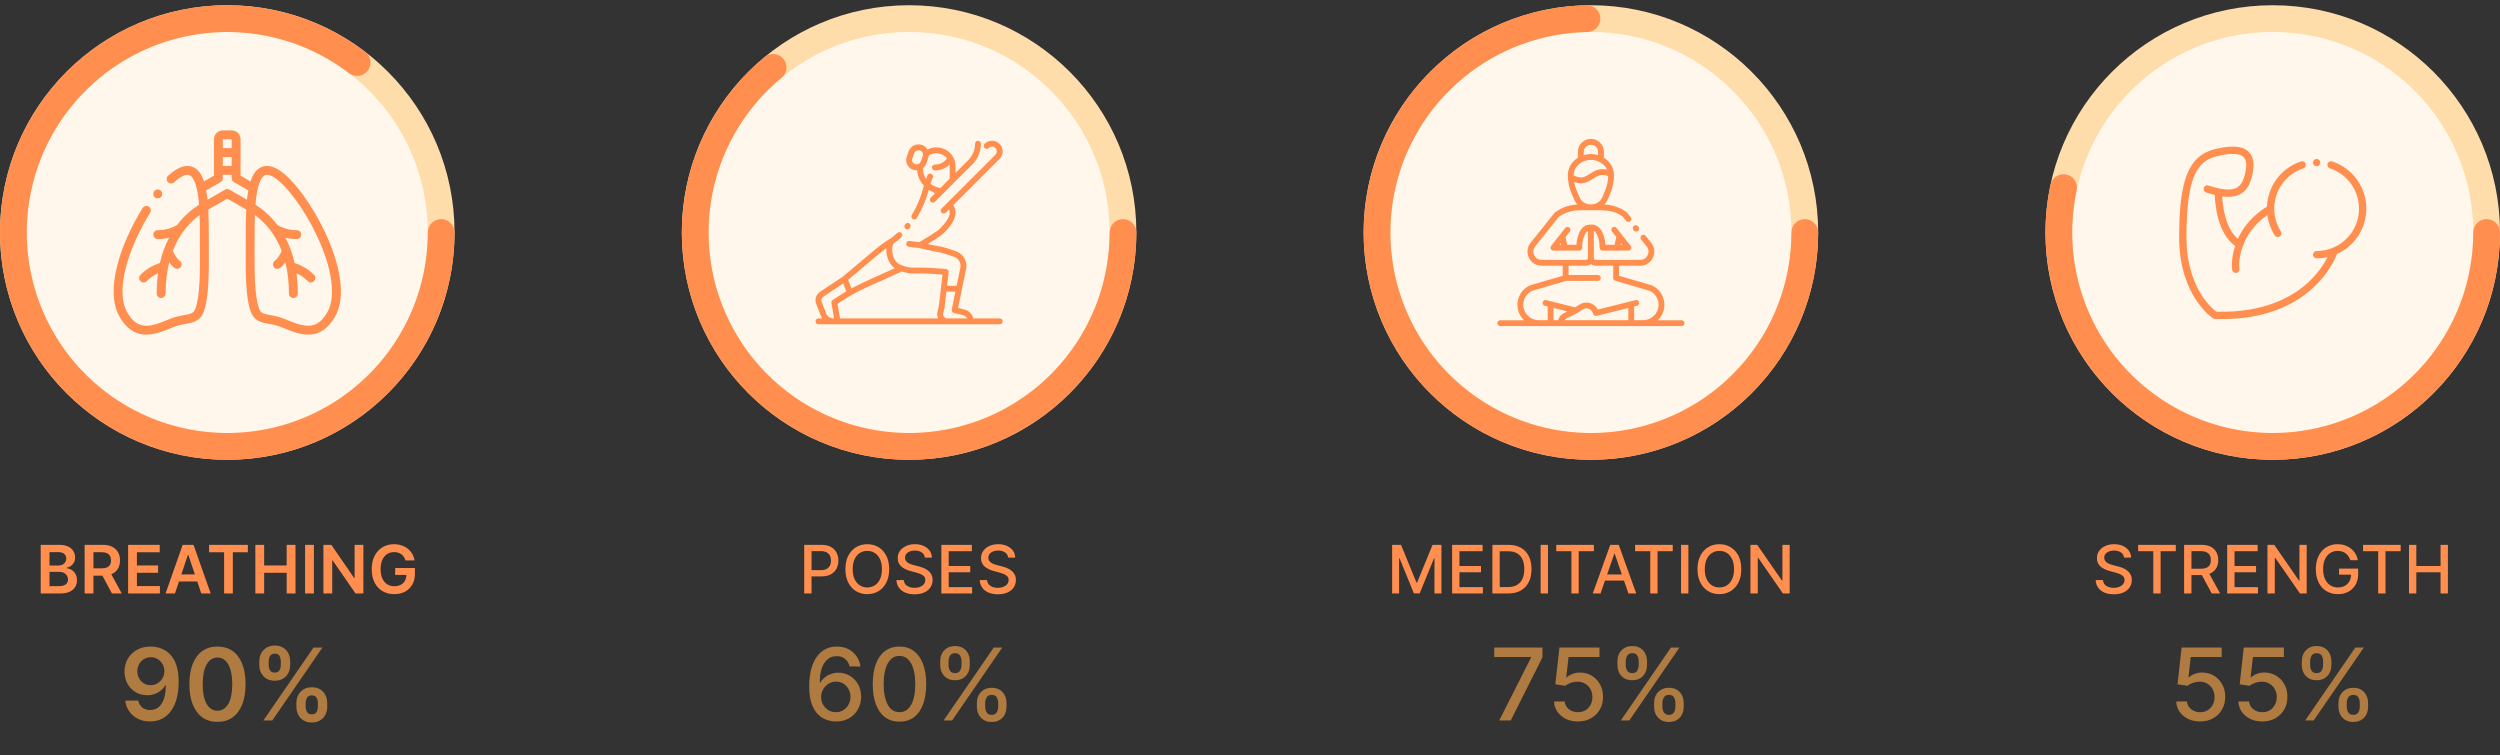 <svg width="374" height="113" viewBox="0 0 374 113" fill="none" xmlns="http://www.w3.org/2000/svg">
<rect x="0" y="0" width="374" height="113" fill="#333333" stroke="none"/>
<circle cx="34" cy="34.783" r="32" fill="#FFF7EC" stroke="#FFDDAB" stroke-width="4"/>
<path d="M66 34.783C66 42.004 63.558 49.012 59.071 54.669C54.584 60.326 48.315 64.299 41.284 65.943C34.254 67.587 26.873 66.804 20.343 63.723C13.813 60.641 8.517 55.442 5.316 48.969C2.115 42.497 1.197 35.133 2.712 28.073C4.226 21.013 8.083 14.672 13.657 10.082C19.23 5.492 26.192 2.921 33.412 2.789C40.631 2.656 47.683 4.969 53.422 9.351" stroke="#FF8E4F" stroke-width="4" stroke-linecap="round"/>
<g clip-path="url(#clip0_1302_2954)">
<path d="M49.218 36.063C47.564 32.104 44.911 28.092 42.615 26.081C42.612 26.078 42.609 26.075 42.606 26.073C41.236 24.915 40.044 24.558 39.064 25.013C38.365 25.337 37.846 26.028 37.48 27.138L35.991 26.278V20.836C35.991 20.104 35.395 19.508 34.663 19.508H33.334C32.602 19.508 32.006 20.104 32.006 20.836V26.278L30.517 27.138C30.15 26.028 29.631 25.337 28.933 25.013C27.953 24.558 26.761 24.915 25.39 26.073C25.387 26.075 25.384 26.078 25.381 26.081C25.302 26.15 25.222 26.222 25.142 26.297C24.872 26.546 24.856 26.966 25.105 27.235C25.355 27.505 25.775 27.52 26.044 27.271C26.114 27.207 26.183 27.144 26.252 27.084C26.899 26.538 27.79 25.947 28.373 26.218C28.718 26.378 29.345 27.022 29.669 29.536C29.715 29.889 29.751 30.254 29.781 30.626C28.804 31.24 27.58 32.213 26.468 33.692C25.488 34.208 24.552 34.451 23.612 34.431C23.246 34.425 22.942 34.715 22.934 35.081C22.927 35.448 23.218 35.752 23.585 35.759C23.628 35.76 23.67 35.761 23.713 35.761C24.235 35.761 24.762 35.694 25.291 35.563C24.689 36.716 24.233 37.98 23.924 39.346C22.746 39.74 21.765 40.34 21.005 41.132C20.751 41.396 20.759 41.817 21.024 42.071C21.153 42.194 21.319 42.256 21.484 42.256C21.658 42.256 21.833 42.187 21.963 42.051C22.427 41.568 22.983 41.18 23.646 40.879C23.512 41.847 23.443 42.86 23.443 43.916C23.443 44.283 23.741 44.58 24.107 44.58C24.474 44.58 24.772 44.283 24.772 43.916C24.772 42.138 24.973 40.593 25.309 39.252C25.554 39.588 25.832 39.891 26.108 40.092C26.226 40.177 26.363 40.218 26.498 40.218C26.703 40.218 26.906 40.123 27.036 39.944C27.251 39.648 27.186 39.232 26.889 39.017C26.476 38.717 25.995 37.931 25.857 37.516C26.895 34.83 28.5 33.168 29.866 32.172C29.903 33.233 29.903 34.289 29.903 35.223C29.903 35.801 29.906 36.383 29.909 36.961C29.926 40.539 29.943 44.239 29.237 46.155C28.98 46.852 28.63 46.946 27.559 47.138C26.93 47.251 26.147 47.391 25.255 47.776C23.883 48.368 22.8 48.731 21.889 48.731C20.747 48.731 19.877 48.16 19.052 46.757C18.157 45.235 18.086 42.886 18.846 39.965C19.517 37.384 20.802 34.492 22.464 31.821C22.658 31.509 22.563 31.1 22.251 30.906C21.94 30.712 21.53 30.808 21.337 31.119C19.605 33.9 18.264 36.923 17.56 39.63C16.709 42.9 16.829 45.598 17.907 47.43C18.856 49.045 20.008 49.898 21.43 50.038C21.573 50.053 21.718 50.059 21.864 50.059C23.128 50.059 24.488 49.554 25.781 48.996C26.532 48.672 27.202 48.551 27.793 48.445C28.854 48.255 29.951 48.059 30.483 46.614C31.273 44.472 31.255 40.821 31.237 36.955C31.234 36.378 31.232 35.799 31.232 35.223C31.232 34.053 31.231 32.693 31.16 31.355L33.998 29.716L36.837 31.355C36.765 32.693 36.765 34.053 36.765 35.223C36.765 35.799 36.762 36.378 36.759 36.955C36.741 40.821 36.724 44.473 37.513 46.614C38.045 48.059 39.142 48.255 40.203 48.445C40.794 48.551 41.464 48.671 42.215 48.996C43.508 49.554 44.868 50.059 46.132 50.059C46.278 50.059 46.423 50.053 46.566 50.038C47.988 49.898 49.14 49.045 50.089 47.43C52.061 44.077 50.389 38.869 49.218 36.063ZM33.334 23.493H34.663V24.821H33.334V23.493ZM34.663 20.836V22.165H33.334V20.836H34.663ZM34.33 28.374C34.125 28.256 33.872 28.256 33.666 28.374L31.047 29.887C31.028 29.711 31.009 29.537 30.987 29.366C30.947 29.054 30.901 28.758 30.85 28.48L33.002 27.237C33.208 27.118 33.334 26.899 33.334 26.662V26.15H34.663V26.662C34.663 26.899 34.789 27.118 34.995 27.237L37.147 28.48C37.096 28.758 37.05 29.054 37.01 29.366C36.987 29.537 36.968 29.711 36.95 29.887L34.33 28.374ZM48.944 46.757C47.461 49.28 45.832 49.11 42.742 47.776C41.85 47.391 41.066 47.251 40.437 47.138C39.367 46.946 39.016 46.852 38.759 46.155C38.053 44.239 38.071 40.539 38.088 36.961C38.09 36.383 38.093 35.801 38.093 35.223C38.093 34.289 38.093 33.233 38.13 32.172C39.496 33.168 41.102 34.83 42.14 37.516C42.001 37.931 41.52 38.717 41.108 39.017C40.811 39.232 40.745 39.648 40.96 39.944C41.09 40.123 41.293 40.218 41.498 40.218C41.634 40.218 41.77 40.177 41.888 40.092C42.164 39.891 42.442 39.588 42.688 39.252C43.024 40.593 43.225 42.138 43.225 43.916C43.225 44.283 43.522 44.58 43.889 44.58C44.256 44.58 44.553 44.283 44.553 43.916C44.553 42.86 44.485 41.847 44.35 40.878C45.013 41.18 45.569 41.568 46.033 42.051C46.163 42.187 46.338 42.256 46.512 42.256C46.678 42.256 46.843 42.194 46.972 42.071C47.237 41.817 47.245 41.396 46.992 41.132C46.232 40.34 45.25 39.74 44.072 39.346C43.764 37.98 43.307 36.716 42.705 35.562C43.234 35.694 43.761 35.761 44.284 35.761C44.326 35.761 44.369 35.76 44.411 35.759C44.778 35.752 45.069 35.448 45.062 35.081C45.054 34.719 44.759 34.431 44.398 34.431C44.394 34.431 44.389 34.431 44.384 34.431C43.444 34.451 42.508 34.208 41.528 33.692C40.416 32.213 39.192 31.24 38.216 30.626C38.245 30.254 38.282 29.889 38.327 29.536C38.651 27.022 39.278 26.378 39.623 26.218C39.724 26.171 39.834 26.15 39.95 26.15C40.508 26.15 41.21 26.632 41.745 27.084C43.901 28.975 46.411 32.788 47.992 36.575C49.823 40.961 50.17 44.672 48.944 46.757Z" fill="#FF8E4F"/>
<path d="M23.6 29.675C23.966 29.675 24.264 29.378 24.264 29.011C24.264 28.644 23.966 28.347 23.6 28.347H23.599C23.232 28.347 22.935 28.644 22.935 29.011C22.935 29.378 23.233 29.675 23.6 29.675Z" fill="#FF8E4F"/>
</g>
<path d="M6.089 88.783V81.51H8.874C9.399 81.51 9.836 81.593 10.184 81.759C10.534 81.922 10.796 82.146 10.969 82.43C11.144 82.714 11.232 83.036 11.232 83.396C11.232 83.692 11.175 83.945 11.061 84.156C10.947 84.364 10.795 84.534 10.603 84.664C10.411 84.794 10.197 84.888 9.96 84.944V85.015C10.218 85.03 10.466 85.109 10.702 85.253C10.941 85.395 11.137 85.597 11.288 85.857C11.44 86.118 11.516 86.432 11.516 86.802C11.516 87.178 11.424 87.517 11.242 87.817C11.06 88.116 10.785 88.351 10.418 88.524C10.051 88.697 9.59 88.783 9.033 88.783H6.089ZM7.407 87.682H8.824C9.302 87.682 9.646 87.591 9.857 87.409C10.07 87.224 10.177 86.987 10.177 86.699C10.177 86.483 10.123 86.289 10.017 86.116C9.91 85.941 9.759 85.804 9.562 85.704C9.366 85.603 9.132 85.552 8.859 85.552H7.407V87.682ZM7.407 84.603H8.71C8.937 84.603 9.142 84.562 9.325 84.479C9.507 84.394 9.65 84.274 9.754 84.121C9.861 83.964 9.914 83.78 9.914 83.567C9.914 83.285 9.815 83.053 9.616 82.871C9.419 82.688 9.127 82.597 8.739 82.597H7.407V84.603ZM12.662 88.783V81.51H15.389C15.948 81.51 16.416 81.608 16.795 81.802C17.176 81.996 17.464 82.268 17.658 82.618C17.855 82.966 17.953 83.373 17.953 83.837C17.953 84.303 17.854 84.708 17.655 85.051C17.458 85.392 17.168 85.656 16.785 85.843C16.401 86.028 15.93 86.12 15.371 86.12H13.429V85.026H15.194C15.52 85.026 15.788 84.981 15.996 84.891C16.204 84.799 16.358 84.665 16.458 84.49C16.56 84.312 16.611 84.094 16.611 83.837C16.611 83.578 16.56 83.358 16.458 83.176C16.356 82.991 16.201 82.852 15.993 82.757C15.784 82.66 15.516 82.611 15.187 82.611H13.979V88.783H12.662ZM16.419 85.488L18.219 88.783H16.749L14.981 85.488H16.419ZM19.166 88.783V81.51H23.896V82.615H20.483V84.589H23.651V85.694H20.483V87.679H23.924V88.783H19.166ZM26.174 88.783H24.767L27.328 81.51H28.954L31.518 88.783H30.112L28.169 83.002H28.113L26.174 88.783ZM26.22 85.932H30.055V86.99H26.22V85.932ZM31.278 82.615V81.51H37.08V82.615H34.832V88.783H33.526V82.615H31.278ZM38.199 88.783V81.51H39.516V84.589H42.886V81.51H44.207V88.783H42.886V85.694H39.516V88.783H38.199ZM46.958 81.51V88.783H45.64V81.51H46.958ZM54.361 81.51V88.783H53.189L49.762 83.829H49.702V88.783H48.384V81.51H49.563L52.987 86.468H53.05V81.51H54.361ZM60.669 83.833C60.609 83.641 60.528 83.469 60.424 83.318C60.322 83.164 60.199 83.033 60.054 82.924C59.912 82.815 59.749 82.733 59.564 82.679C59.38 82.622 59.178 82.594 58.961 82.594C58.57 82.594 58.222 82.692 57.916 82.888C57.611 83.085 57.371 83.374 57.196 83.755C57.023 84.134 56.936 84.595 56.936 85.14C56.936 85.689 57.023 86.154 57.196 86.535C57.368 86.916 57.609 87.207 57.916 87.405C58.224 87.602 58.582 87.7 58.989 87.7C59.358 87.7 59.678 87.629 59.948 87.487C60.22 87.345 60.429 87.144 60.576 86.883C60.723 86.621 60.797 86.313 60.797 85.96L61.095 86.006H59.12V84.976H62.071V85.85C62.071 86.473 61.939 87.011 61.674 87.466C61.408 87.92 61.044 88.271 60.58 88.517C60.116 88.761 59.583 88.883 58.982 88.883C58.312 88.883 57.724 88.732 57.217 88.432C56.713 88.129 56.319 87.699 56.034 87.143C55.753 86.584 55.612 85.921 55.612 85.154C55.612 84.567 55.695 84.042 55.86 83.581C56.029 83.119 56.263 82.727 56.563 82.405C56.864 82.081 57.217 81.835 57.622 81.667C58.027 81.496 58.467 81.411 58.943 81.411C59.345 81.411 59.721 81.47 60.069 81.589C60.416 81.705 60.725 81.87 60.995 82.086C61.268 82.301 61.491 82.557 61.666 82.853C61.842 83.149 61.956 83.475 62.011 83.833H60.669Z" fill="#FF8E4F"/>
<path d="M22.563 96.725C23.085 96.728 23.593 96.821 24.086 97.002C24.584 97.18 25.031 97.471 25.429 97.876C25.826 98.277 26.142 98.815 26.377 99.49C26.611 100.164 26.728 100.999 26.728 101.993C26.732 102.931 26.633 103.769 26.43 104.507C26.231 105.242 25.945 105.864 25.573 106.372C25.2 106.879 24.75 107.267 24.225 107.533C23.699 107.799 23.108 107.932 22.451 107.932C21.762 107.932 21.151 107.797 20.619 107.528C20.09 107.258 19.662 106.888 19.335 106.42C19.008 105.951 18.808 105.415 18.733 104.811H20.677C20.777 105.244 20.979 105.589 21.285 105.844C21.593 106.096 21.982 106.222 22.451 106.222C23.207 106.222 23.79 105.894 24.198 105.237C24.607 104.58 24.811 103.667 24.811 102.499H24.736C24.562 102.812 24.337 103.081 24.06 103.309C23.783 103.532 23.468 103.705 23.117 103.825C22.769 103.946 22.4 104.007 22.009 104.007C21.37 104.007 20.794 103.854 20.283 103.548C19.775 103.243 19.372 102.824 19.074 102.291C18.779 101.759 18.63 101.15 18.627 100.464C18.627 99.754 18.79 99.117 19.117 98.552C19.447 97.984 19.907 97.536 20.496 97.21C21.086 96.879 21.775 96.718 22.563 96.725ZM22.568 98.323C22.185 98.323 21.838 98.417 21.529 98.605C21.224 98.79 20.983 99.042 20.805 99.362C20.631 99.678 20.544 100.031 20.544 100.422C20.548 100.809 20.635 101.16 20.805 101.476C20.979 101.792 21.215 102.043 21.514 102.227C21.815 102.412 22.16 102.504 22.547 102.504C22.835 102.504 23.103 102.449 23.351 102.339C23.6 102.229 23.817 102.077 24.001 101.881C24.189 101.682 24.335 101.457 24.438 101.205C24.544 100.953 24.596 100.686 24.592 100.406C24.592 100.033 24.504 99.688 24.326 99.372C24.152 99.056 23.912 98.802 23.607 98.611C23.305 98.419 22.959 98.323 22.568 98.323ZM32.535 107.991C31.657 107.991 30.904 107.769 30.276 107.325C29.651 106.878 29.17 106.233 28.832 105.392C28.499 104.546 28.332 103.529 28.332 102.339C28.335 101.15 28.504 100.138 28.838 99.303C29.175 98.465 29.656 97.826 30.281 97.385C30.91 96.945 31.661 96.725 32.535 96.725C33.408 96.725 34.159 96.945 34.788 97.385C35.416 97.826 35.897 98.465 36.231 99.303C36.569 100.141 36.737 101.153 36.737 102.339C36.737 103.532 36.569 104.552 36.231 105.397C35.897 106.238 35.416 106.881 34.788 107.325C34.163 107.769 33.412 107.991 32.535 107.991ZM32.535 106.324C33.216 106.324 33.754 105.988 34.148 105.317C34.546 104.642 34.745 103.65 34.745 102.339C34.745 101.473 34.654 100.745 34.473 100.155C34.292 99.566 34.037 99.122 33.706 98.824C33.376 98.522 32.986 98.371 32.535 98.371C31.856 98.371 31.32 98.708 30.926 99.383C30.532 100.054 30.333 101.04 30.329 102.339C30.326 103.209 30.413 103.941 30.59 104.534C30.771 105.127 31.027 105.574 31.357 105.876C31.688 106.175 32.08 106.324 32.535 106.324ZM44.34 105.738V105.162C44.34 104.74 44.429 104.351 44.606 103.996C44.787 103.641 45.05 103.355 45.395 103.138C45.739 102.922 46.156 102.813 46.646 102.813C47.151 102.813 47.573 102.922 47.914 103.138C48.255 103.351 48.512 103.635 48.686 103.991C48.864 104.346 48.953 104.736 48.953 105.162V105.738C48.953 106.16 48.864 106.549 48.686 106.904C48.509 107.259 48.248 107.545 47.903 107.762C47.562 107.979 47.144 108.087 46.646 108.087C46.149 108.087 45.728 107.979 45.384 107.762C45.039 107.545 44.778 107.259 44.601 106.904C44.427 106.549 44.34 106.16 44.34 105.738ZM45.73 105.162V105.738C45.73 106.018 45.798 106.276 45.932 106.51C46.068 106.744 46.305 106.862 46.646 106.862C46.991 106.862 47.227 106.746 47.355 106.515C47.486 106.281 47.552 106.022 47.552 105.738V105.162C47.552 104.878 47.49 104.619 47.365 104.385C47.241 104.147 47.001 104.028 46.646 104.028C46.312 104.028 46.076 104.147 45.938 104.385C45.799 104.619 45.73 104.878 45.73 105.162ZM38.795 99.495V98.92C38.795 98.493 38.885 98.103 39.066 97.748C39.248 97.393 39.51 97.109 39.855 96.895C40.199 96.679 40.617 96.57 41.106 96.57C41.607 96.57 42.028 96.679 42.369 96.895C42.713 97.109 42.973 97.393 43.147 97.748C43.321 98.103 43.408 98.493 43.408 98.92V99.495C43.408 99.921 43.319 100.312 43.141 100.667C42.967 101.018 42.708 101.301 42.364 101.514C42.019 101.727 41.6 101.833 41.106 101.833C40.606 101.833 40.183 101.727 39.839 101.514C39.498 101.301 39.239 101.017 39.061 100.661C38.883 100.306 38.795 99.917 38.795 99.495ZM40.196 98.92V99.495C40.196 99.779 40.261 100.038 40.393 100.273C40.528 100.503 40.766 100.619 41.106 100.619C41.447 100.619 41.682 100.503 41.81 100.273C41.941 100.038 42.007 99.779 42.007 99.495V98.92C42.007 98.635 41.945 98.376 41.82 98.142C41.696 97.904 41.458 97.785 41.106 97.785C40.769 97.785 40.533 97.904 40.398 98.142C40.263 98.38 40.196 98.639 40.196 98.92ZM39.402 107.783L46.902 96.874H48.234L40.734 107.783H39.402Z" fill="#AF7B40"/>
<circle cx="136" cy="34.783" r="32" fill="#FFF7EC" stroke="#FFDDAB" stroke-width="4"/>
<g clip-path="url(#clip1_1302_2954)">
<path d="M149.563 47.637H145.607C145.449 46.99 144.946 46.469 144.277 46.302L143.325 46.064L144.528 40.233C144.758 39.112 144.123 37.972 143.022 37.591C140.332 36.658 141.252 37.071 138.778 36.506C139.639 35.983 140.825 35.234 141.195 34.864C141.628 34.429 142.948 33.108 142.948 31.844C142.948 31.488 142.84 31.096 142.628 30.674L149.535 23.767C149.835 23.467 150 23.068 150 22.644C150 21.238 148.286 20.523 147.289 21.521C147.118 21.692 147.118 21.969 147.289 22.14C147.46 22.31 147.737 22.31 147.907 22.14C148.356 21.691 149.125 22.013 149.125 22.644C149.125 22.834 149.051 23.014 148.916 23.148L140.867 31.198C140.59 31.474 140.79 31.945 141.176 31.945C141.413 31.945 141.482 31.82 141.965 31.337C142.035 31.525 142.073 31.696 142.073 31.844C142.073 32.443 141.569 33.251 140.574 34.247C140.219 34.602 138.61 35.598 137.535 36.23L136.055 36.045C135.815 36.015 135.597 36.185 135.567 36.425C135.537 36.664 135.707 36.883 135.947 36.913L137.549 37.113C141.269 38.026 139.805 37.411 142.742 38.42C143.416 38.655 143.815 39.358 143.671 40.056L143.115 42.755H141.683L141.914 40.73C141.942 40.486 141.763 40.267 141.519 40.245C136.297 39.771 136.787 40.346 134.995 39.722C134.878 39.683 134.7 39.613 134.575 39.549C133.505 38.995 133.275 37.392 133.613 36.49C134.027 36.197 134.44 35.858 134.84 35.481C135.016 35.316 135.024 35.039 134.859 34.863C134.693 34.687 134.416 34.679 134.24 34.844C133.789 35.269 133.225 35.706 133.19 35.714C133.079 35.739 133.049 35.776 132.613 36.062C131.526 36.776 131.737 36.637 126.096 41.379L122.679 43.658C122.081 44.057 121.845 44.804 122.105 45.475C122.813 47.302 122.812 47.357 123.009 47.637H122.439C122.198 47.637 122.002 47.833 122.002 48.074C122.002 48.316 122.198 48.512 122.439 48.512H149.563C149.804 48.512 150 48.316 150 48.074C150 47.833 149.804 47.637 149.563 47.637ZM132.597 37.126C132.527 38.232 132.947 39.472 133.861 40.133C132.234 40.89 130.051 41.758 127.374 43.139L126.879 41.863C131.214 38.219 131.938 37.588 132.597 37.126ZM123.165 44.386L126.147 42.396L126.605 43.577L124.574 44.87C124.425 44.965 124.348 45.14 124.378 45.314L124.782 47.633C124.274 47.67 123.779 47.375 123.586 46.876L122.92 45.159C122.81 44.873 122.91 44.556 123.165 44.386ZM125.29 45.451C127.28 44.184 127.577 43.865 132.537 41.684C133.432 41.29 134.212 40.947 134.89 40.609C136.686 41.179 136.558 40.698 140.994 41.077C140.357 46.657 140.515 45.571 140.253 46.62C140.167 46.966 140.203 47.322 140.352 47.637H125.671L125.29 45.451ZM141.73 47.637C141.309 47.637 141 47.241 141.102 46.832C141.382 45.711 141.26 46.455 141.583 43.63H142.934L142.384 46.298C142.336 46.528 142.478 46.754 142.706 46.811L144.064 47.151C144.337 47.219 144.557 47.4 144.679 47.637H141.73Z" fill="#FF8E4F"/>
<path d="M137.202 25.474C137.264 26.334 137.616 27.13 138.203 27.762C137.811 29.369 137.205 30.849 136.401 32.163C136.275 32.369 136.34 32.639 136.546 32.765C136.753 32.892 137.022 32.825 137.147 32.62C137.929 31.343 138.532 29.923 138.946 28.389C139.165 28.531 139.397 28.65 139.638 28.745L139.882 28.928L139.239 29.57C138.963 29.847 139.162 30.317 139.549 30.317C139.661 30.317 139.773 30.274 139.858 30.189C144.404 25.643 136.302 33.745 145.466 24.581C146.291 23.756 146.745 22.659 146.745 21.493C146.745 21.252 146.549 21.056 146.308 21.056C146.066 21.056 145.87 21.252 145.87 21.493C145.87 22.426 145.507 23.302 144.848 23.962L142.948 25.862C142.948 24.846 143.023 24.266 142.579 23.485C141.827 22.159 140.124 21.671 138.75 22.363C138.091 21.238 136.378 21.391 135.943 22.622L135.649 23.456C135.289 24.477 136.097 25.536 137.202 25.474ZM141.678 23.705C141.266 24.279 140.602 24.615 139.891 24.625C139.253 24.634 139.296 25.501 139.86 25.501C140.68 25.501 141.474 25.181 142.056 24.607C142.079 24.777 142.073 24.669 142.073 26.736L140.687 28.123C140.116 28.045 139.6 27.815 139.184 27.483L139.552 26.569C139.651 26.324 139.512 26.041 139.243 25.98C139.037 25.933 138.822 26.04 138.741 26.242L138.53 26.765C138.229 26.302 138.066 25.765 138.066 25.199C138.066 25.143 138.059 25.158 138.097 25.128C138.329 24.939 138.489 24.697 138.576 24.453C138.869 23.62 138.927 23.496 138.949 23.255C139.826 22.684 141.031 22.863 141.678 23.705ZM136.474 23.747L136.768 22.913C136.863 22.643 137.125 22.473 137.406 22.473C137.865 22.473 138.193 22.906 138.044 23.328C137.759 24.138 137.74 24.348 137.46 24.508C136.901 24.824 136.279 24.301 136.474 23.747Z" fill="#FF8E4F"/>
<path d="M135.455 34.216C135.643 34.367 135.92 34.336 136.072 34.148C136.094 34.12 136.116 34.092 136.139 34.064C136.288 33.874 136.256 33.599 136.066 33.45C135.876 33.3 135.601 33.332 135.452 33.522C135.431 33.548 135.411 33.574 135.387 33.603C135.236 33.791 135.267 34.065 135.455 34.216Z" fill="#FF8E4F"/>
</g>
<path d="M168 34.783C168 42.004 165.558 49.012 161.071 54.669C156.584 60.326 150.315 64.299 143.284 65.943C136.253 67.587 128.873 66.804 122.343 63.723C115.813 60.641 110.517 55.442 107.316 48.969C104.115 42.497 103.197 35.133 104.711 28.073C106.226 21.013 110.083 14.672 115.657 10.082" stroke="#FF8E4F" stroke-width="4" stroke-linecap="round"/>
<path d="M120.31 88.783V81.51H122.902C123.468 81.51 123.937 81.614 124.308 81.819C124.68 82.025 124.958 82.307 125.143 82.665C125.328 83.02 125.42 83.42 125.42 83.865C125.42 84.312 125.326 84.715 125.139 85.072C124.955 85.427 124.675 85.709 124.301 85.917C123.93 86.123 123.462 86.226 122.899 86.226H121.116V85.296H122.799C123.157 85.296 123.447 85.234 123.669 85.111C123.892 84.986 124.055 84.815 124.159 84.6C124.263 84.385 124.315 84.139 124.315 83.865C124.315 83.59 124.263 83.346 124.159 83.133C124.055 82.92 123.89 82.753 123.666 82.633C123.443 82.512 123.149 82.451 122.785 82.451H121.407V88.783H120.31ZM133.024 85.147C133.024 85.923 132.882 86.591 132.598 87.15C132.313 87.706 131.924 88.135 131.429 88.435C130.937 88.734 130.377 88.883 129.75 88.883C129.12 88.883 128.558 88.734 128.063 88.435C127.57 88.135 127.182 87.705 126.898 87.146C126.614 86.587 126.472 85.921 126.472 85.147C126.472 84.37 126.614 83.704 126.898 83.147C127.182 82.589 127.57 82.16 128.063 81.862C128.558 81.561 129.12 81.411 129.75 81.411C130.377 81.411 130.937 81.561 131.429 81.862C131.924 82.16 132.313 82.589 132.598 83.147C132.882 83.704 133.024 84.37 133.024 85.147ZM131.937 85.147C131.937 84.555 131.841 84.057 131.649 83.652C131.46 83.245 131.2 82.937 130.868 82.728C130.539 82.518 130.166 82.412 129.75 82.412C129.331 82.412 128.956 82.518 128.627 82.728C128.298 82.937 128.038 83.245 127.846 83.652C127.657 84.057 127.562 84.555 127.562 85.147C127.562 85.739 127.657 86.238 127.846 86.645C128.038 87.05 128.298 87.358 128.627 87.569C128.956 87.777 129.331 87.881 129.75 87.881C130.166 87.881 130.539 87.777 130.868 87.569C131.2 87.358 131.46 87.05 131.649 86.645C131.841 86.238 131.937 85.739 131.937 85.147ZM138.358 83.421C138.321 83.085 138.164 82.824 137.89 82.64C137.615 82.453 137.269 82.359 136.853 82.359C136.554 82.359 136.296 82.406 136.079 82.501C135.861 82.594 135.691 82.721 135.571 82.885C135.452 83.046 135.393 83.229 135.393 83.435C135.393 83.608 135.433 83.757 135.514 83.883C135.597 84.008 135.705 84.114 135.837 84.199C135.972 84.281 136.116 84.351 136.27 84.408C136.424 84.463 136.572 84.508 136.714 84.543L137.424 84.728C137.656 84.785 137.894 84.862 138.138 84.959C138.382 85.056 138.608 85.183 138.816 85.342C139.025 85.501 139.193 85.697 139.321 85.932C139.451 86.166 139.516 86.447 139.516 86.773C139.516 87.185 139.41 87.551 139.196 87.871C138.986 88.19 138.679 88.442 138.277 88.627C137.877 88.812 137.392 88.904 136.824 88.904C136.28 88.904 135.809 88.817 135.411 88.645C135.013 88.472 134.702 88.227 134.477 87.91C134.252 87.59 134.128 87.211 134.104 86.773H135.205C135.226 87.036 135.312 87.255 135.461 87.43C135.612 87.603 135.805 87.732 136.04 87.817C136.276 87.9 136.535 87.942 136.817 87.942C137.127 87.942 137.403 87.893 137.645 87.796C137.888 87.697 138.08 87.559 138.22 87.384C138.36 87.207 138.429 86.999 138.429 86.763C138.429 86.547 138.368 86.371 138.245 86.234C138.124 86.096 137.959 85.983 137.751 85.893C137.545 85.803 137.312 85.723 137.052 85.655L136.192 85.42C135.61 85.262 135.148 85.028 134.807 84.721C134.469 84.413 134.299 84.006 134.299 83.499C134.299 83.08 134.413 82.714 134.64 82.402C134.868 82.089 135.175 81.847 135.564 81.674C135.952 81.499 136.39 81.411 136.878 81.411C137.37 81.411 137.804 81.498 138.181 81.67C138.56 81.843 138.858 82.081 139.076 82.384C139.294 82.685 139.407 83.03 139.417 83.421H138.358ZM140.827 88.783V81.51H145.387V82.455H141.925V84.671H145.149V85.612H141.925V87.839H145.43V88.783H140.827ZM150.819 83.421C150.781 83.085 150.625 82.824 150.351 82.64C150.076 82.453 149.73 82.359 149.314 82.359C149.015 82.359 148.757 82.406 148.54 82.501C148.322 82.594 148.152 82.721 148.032 82.885C147.913 83.046 147.854 83.229 147.854 83.435C147.854 83.608 147.894 83.757 147.975 83.883C148.058 84.008 148.165 84.114 148.298 84.199C148.433 84.281 148.577 84.351 148.731 84.408C148.885 84.463 149.033 84.508 149.175 84.543L149.885 84.728C150.117 84.785 150.355 84.862 150.599 84.959C150.843 85.056 151.069 85.183 151.277 85.342C151.486 85.501 151.654 85.697 151.782 85.932C151.912 86.166 151.977 86.447 151.977 86.773C151.977 87.185 151.87 87.551 151.657 87.871C151.447 88.19 151.14 88.442 150.738 88.627C150.338 88.812 149.853 88.904 149.285 88.904C148.741 88.904 148.27 88.817 147.872 88.645C147.474 88.472 147.163 88.227 146.938 87.91C146.713 87.59 146.589 87.211 146.565 86.773H147.666C147.687 87.036 147.772 87.255 147.922 87.43C148.073 87.603 148.266 87.732 148.5 87.817C148.737 87.9 148.996 87.942 149.278 87.942C149.588 87.942 149.864 87.893 150.106 87.796C150.349 87.697 150.541 87.559 150.681 87.384C150.821 87.207 150.89 86.999 150.89 86.763C150.89 86.547 150.829 86.371 150.706 86.234C150.585 86.096 150.42 85.983 150.212 85.893C150.006 85.803 149.773 85.723 149.513 85.655L148.653 85.42C148.071 85.262 147.609 85.028 147.268 84.721C146.93 84.413 146.76 84.006 146.76 83.499C146.76 83.08 146.874 82.714 147.101 82.402C147.329 82.089 147.636 81.847 148.025 81.674C148.413 81.499 148.851 81.411 149.339 81.411C149.831 81.411 150.265 81.498 150.642 81.67C151.021 81.843 151.319 82.081 151.537 82.384C151.754 82.685 151.868 83.03 151.878 83.421H150.819Z" fill="#FF8E4F"/>
<path d="M125.038 107.932C124.551 107.925 124.072 107.836 123.599 107.666C123.131 107.496 122.705 107.211 122.321 106.814C121.938 106.416 121.63 105.882 121.4 105.21C121.172 104.539 121.059 103.701 121.059 102.696C121.059 101.744 121.153 100.899 121.341 100.161C121.533 99.422 121.808 98.799 122.167 98.291C122.525 97.78 122.958 97.391 123.466 97.124C123.974 96.858 124.544 96.725 125.176 96.725C125.826 96.725 126.403 96.853 126.907 97.109C127.412 97.364 127.82 97.718 128.132 98.168C128.449 98.62 128.649 99.133 128.734 99.708H127.11C127 99.253 126.781 98.882 126.455 98.595C126.128 98.307 125.702 98.163 125.176 98.163C124.377 98.163 123.754 98.511 123.306 99.207C122.863 99.903 122.639 100.871 122.635 102.11H122.715C122.903 101.801 123.134 101.539 123.408 101.322C123.685 101.102 123.994 100.933 124.335 100.816C124.679 100.695 125.041 100.635 125.421 100.635C126.053 100.635 126.625 100.789 127.136 101.098C127.651 101.404 128.061 101.826 128.367 102.366C128.672 102.906 128.825 103.524 128.825 104.22C128.825 104.916 128.667 105.546 128.351 106.111C128.038 106.675 127.598 107.123 127.03 107.453C126.462 107.78 125.798 107.939 125.038 107.932ZM125.032 106.547C125.451 106.547 125.826 106.444 126.156 106.238C126.487 106.032 126.748 105.756 126.939 105.407C127.131 105.059 127.227 104.671 127.227 104.241C127.227 103.822 127.133 103.44 126.945 103.096C126.76 102.751 126.504 102.478 126.178 102.275C125.854 102.073 125.485 101.972 125.07 101.972C124.754 101.972 124.461 102.032 124.191 102.153C123.924 102.274 123.69 102.441 123.488 102.654C123.285 102.867 123.125 103.112 123.008 103.389C122.895 103.662 122.838 103.952 122.838 104.257C122.838 104.665 122.932 105.044 123.12 105.392C123.312 105.74 123.573 106.02 123.903 106.233C124.237 106.443 124.613 106.547 125.032 106.547ZM134.563 107.964C133.722 107.961 133.002 107.739 132.406 107.298C131.809 106.858 131.353 106.217 131.037 105.376C130.721 104.534 130.563 103.52 130.563 102.334C130.563 101.151 130.721 100.141 131.037 99.303C131.356 98.465 131.815 97.826 132.411 97.385C133.011 96.945 133.729 96.725 134.563 96.725C135.398 96.725 136.113 96.947 136.71 97.391C137.306 97.831 137.763 98.47 138.079 99.308C138.398 100.143 138.558 101.151 138.558 102.334C138.558 103.524 138.4 104.539 138.084 105.381C137.768 106.219 137.312 106.86 136.715 107.304C136.119 107.744 135.401 107.964 134.563 107.964ZM134.563 106.542C135.302 106.542 135.879 106.182 136.294 105.461C136.713 104.74 136.923 103.698 136.923 102.334C136.923 101.428 136.827 100.663 136.635 100.038C136.447 99.41 136.175 98.934 135.82 98.611C135.469 98.284 135.05 98.121 134.563 98.121C133.828 98.121 133.251 98.483 132.832 99.207C132.413 99.932 132.202 100.974 132.198 102.334C132.198 103.243 132.292 104.012 132.48 104.64C132.672 105.265 132.944 105.74 133.295 106.063C133.647 106.382 134.07 106.542 134.563 106.542ZM146.142 105.738V105.162C146.142 104.751 146.227 104.374 146.398 104.033C146.572 103.689 146.824 103.414 147.154 103.208C147.488 102.998 147.891 102.893 148.363 102.893C148.846 102.893 149.251 102.996 149.578 103.202C149.904 103.408 150.151 103.683 150.318 104.028C150.489 104.372 150.574 104.751 150.574 105.162V105.738C150.574 106.15 150.489 106.528 150.318 106.872C150.148 107.213 149.897 107.488 149.567 107.698C149.24 107.904 148.839 108.007 148.363 108.007C147.884 108.007 147.479 107.904 147.149 107.698C146.819 107.488 146.568 107.213 146.398 106.872C146.227 106.528 146.142 106.15 146.142 105.738ZM147.383 105.162V105.738C147.383 106.043 147.456 106.32 147.602 106.569C147.747 106.817 148.001 106.942 148.363 106.942C148.722 106.942 148.972 106.817 149.114 106.569C149.256 106.32 149.327 106.043 149.327 105.738V105.162C149.327 104.857 149.258 104.58 149.12 104.331C148.985 104.083 148.733 103.959 148.363 103.959C148.008 103.959 147.756 104.083 147.607 104.331C147.458 104.58 147.383 104.857 147.383 105.162ZM140.656 99.495V98.92C140.656 98.508 140.741 98.129 140.911 97.785C141.085 97.441 141.337 97.165 141.668 96.959C142.001 96.753 142.404 96.65 142.877 96.65C143.36 96.65 143.765 96.753 144.091 96.959C144.418 97.165 144.665 97.441 144.832 97.785C144.999 98.129 145.082 98.508 145.082 98.92V99.495C145.082 99.907 144.997 100.285 144.826 100.629C144.659 100.97 144.411 101.246 144.081 101.455C143.754 101.661 143.353 101.764 142.877 101.764C142.394 101.764 141.987 101.661 141.657 101.455C141.33 101.246 141.082 100.97 140.911 100.629C140.741 100.285 140.656 99.907 140.656 99.495ZM141.902 98.92V99.495C141.902 99.8 141.973 100.077 142.115 100.326C142.261 100.574 142.515 100.699 142.877 100.699C143.232 100.699 143.48 100.574 143.623 100.326C143.768 100.077 143.841 99.8 143.841 99.495V98.92C143.841 98.614 143.772 98.337 143.633 98.089C143.495 97.84 143.243 97.716 142.877 97.716C142.522 97.716 142.27 97.84 142.12 98.089C141.975 98.337 141.902 98.614 141.902 98.92ZM141.162 107.783L148.662 96.874H149.935L142.435 107.783H141.162Z" fill="#AF7B40"/>
<circle cx="238" cy="34.783" r="32" fill="#FFF7EC" stroke="#FFDDAB" stroke-width="4"/>
<g clip-path="url(#clip2_1302_2954)">
<path d="M251.558 47.908H247.995C249.669 46.329 249.152 43.598 247.106 42.689C247.065 42.671 247.387 42.767 242.208 41.253C242.21 40.683 242.214 40.188 242.222 39.756H245.374C247.161 39.756 248.115 37.685 247.024 36.324L246.192 35.284C246.041 35.096 245.766 35.065 245.578 35.216C245.389 35.367 245.358 35.642 245.509 35.831L246.341 36.871C246.98 37.668 246.42 38.881 245.374 38.881C238.161 38.881 238.663 38.92 238.531 38.79C238.397 38.655 238.437 38.9 238.437 34.55C239.095 34.888 239.311 36.328 239.312 37.056C239.312 37.298 239.508 37.494 239.75 37.494H243.603C243.966 37.494 244.172 37.073 243.947 36.786L241.843 34.107C241.694 33.917 241.419 33.884 241.229 34.033C241.039 34.182 241.006 34.457 241.155 34.647L241.805 35.476C241.705 35.853 241.624 36.208 241.558 36.619H240.168C240.053 35.13 239.473 33.52 238 33.602C236.527 33.52 235.948 35.127 235.832 36.619H234.442C234.377 36.208 234.295 35.853 234.195 35.476L234.845 34.647C234.994 34.457 234.961 34.182 234.771 34.033C234.581 33.884 234.306 33.917 234.157 34.107L232.054 36.786C231.829 37.072 232.033 37.494 232.397 37.494H236.251C236.492 37.494 236.688 37.298 236.688 37.057C236.689 36.323 236.907 34.887 237.563 34.55C237.563 38.895 237.602 38.656 237.472 38.787C237.336 38.922 237.871 38.881 230.626 38.881C229.581 38.881 229.02 37.669 229.659 36.87L233.206 32.435C234.099 31.798 235.15 31.461 236.248 31.461C239.805 31.461 241.105 31.237 242.776 32.412L243.274 33.036C243.425 33.224 243.7 33.255 243.889 33.104C244.077 32.954 244.108 32.678 243.957 32.49C243.387 31.776 243.403 31.785 243.334 31.736C242.367 31.04 241.22 30.644 240.033 30.593C240.395 30.197 240.491 29.875 240.857 29.045C241.241 28.171 241.454 27.215 241.454 26.225C241.454 25.201 240.923 24.213 239.946 23.597C239.946 22.696 240.045 22.024 239.376 21.352C238.159 20.14 236.054 20.988 236.054 22.729V23.597C235.144 24.17 234.546 25.124 234.546 26.225C234.546 27.194 234.747 28.143 235.143 29.046C235.538 29.942 235.622 30.216 235.968 30.593C234.718 30.649 233.563 31.084 232.641 31.764C232.57 31.817 232.798 31.544 228.977 36.324C227.863 37.714 228.873 39.756 230.626 39.756H233.778C233.786 40.188 233.79 40.683 233.792 41.253C228.605 42.769 228.935 42.671 228.894 42.689C226.843 43.599 226.336 46.334 228.008 47.908H224.442C224.2 47.908 224.004 48.104 224.004 48.346C224.004 48.587 224.2 48.783 224.442 48.783H251.558C251.8 48.783 251.996 48.587 251.996 48.346C251.996 48.104 251.8 47.908 251.558 47.908ZM242.495 36.354L242.703 36.619H242.445C242.46 36.528 242.477 36.44 242.495 36.354ZM233.505 36.354C233.523 36.44 233.54 36.529 233.555 36.619H233.297L233.505 36.354ZM236.929 22.729C236.929 21.779 238.084 21.3 238.757 21.971C239.125 22.339 239.071 22.717 239.071 23.201C238.376 22.994 237.626 22.993 236.929 23.201V22.729H236.929ZM236.161 24.609C237.467 23.422 239.707 23.831 240.395 25.369C239.207 25.125 238.457 25.608 237.835 26.009C237.114 26.474 236.581 26.817 235.421 26.24C235.421 25.589 235.701 25.027 236.161 24.609ZM235.505 27.227C236.673 27.65 237.397 27.332 238.309 26.744C238.953 26.329 239.516 25.967 240.578 26.324C240.554 27.748 240.072 28.657 239.668 29.574C239.076 30.919 236.923 30.918 236.332 29.574C235.927 28.656 235.656 28.129 235.505 27.227ZM234.485 46.589C233.95 46.857 233.319 47.077 233.097 47.9H232.405V46.069L234.485 46.589ZM234.046 47.9C234.199 47.672 234.208 47.706 235.933 46.843C235.943 46.838 235.964 46.827 235.979 46.817C236.799 46.27 236.915 46.135 237.336 46.135C237.771 46.135 238.155 46.412 238.292 46.824L238.339 46.967C238.411 47.184 238.638 47.309 238.86 47.253L243.595 46.069V47.9H234.046V47.9ZM227.881 45.595C227.881 44.686 228.413 43.871 229.223 43.5L234.292 42.018H239.043C239.285 42.018 239.481 41.822 239.481 41.58C239.481 41.339 239.285 41.143 239.043 41.143H234.666C234.665 40.62 234.66 40.162 234.653 39.756H237.246C237.523 39.756 237.785 39.662 238 39.487C238.213 39.661 238.477 39.756 238.754 39.756H241.347C241.336 40.357 241.333 40.982 241.333 41.583C241.334 41.667 241.359 41.753 241.409 41.826C241.536 42.013 241.212 41.873 246.777 43.5C248.231 44.168 248.581 46.088 247.444 47.225C247.009 47.66 246.43 47.9 245.815 47.9H244.47V45.851L244.893 45.745C245.127 45.687 245.27 45.449 245.211 45.215C245.152 44.98 244.915 44.838 244.681 44.897L239.024 46.311C238.504 45.252 237.181 44.964 236.255 45.581L235.656 45.981L231.319 44.897C231.085 44.838 230.848 44.98 230.789 45.215C230.73 45.449 230.873 45.687 231.107 45.745L231.53 45.851V47.9H230.185C228.915 47.9 227.881 46.866 227.881 45.595Z" fill="#FF8E4F"/>
<path d="M244.435 34.486C244.586 34.675 244.861 34.705 245.05 34.554C245.238 34.403 245.268 34.127 245.117 33.939L245.048 33.853C244.897 33.665 244.622 33.635 244.433 33.786C244.245 33.937 244.215 34.212 244.366 34.401L244.435 34.486Z" fill="#FF8E4F"/>
</g>
<path d="M270 34.784C270 42.004 267.558 49.013 263.071 54.67C258.584 60.327 252.315 64.3 245.284 65.944C238.253 67.587 230.873 66.805 224.343 63.723C217.813 60.642 212.517 55.442 209.316 48.97C206.115 42.498 205.197 35.133 206.711 28.073C208.226 21.013 212.083 14.673 217.657 10.082C223.23 5.492 230.192 2.922 237.412 2.789" stroke="#FF8E4F" stroke-width="4" stroke-linecap="round"/>
<path d="M208.262 81.51H209.594L211.909 87.164H211.994L214.309 81.51H215.641V88.783H214.597V83.52H214.53L212.385 88.772H211.518L209.373 83.517H209.306V88.783H208.262V81.51ZM217.237 88.783V81.51H221.796V82.455H218.334V84.671H221.558V85.612H218.334V87.839H221.839V88.783H217.237ZM225.616 88.783H223.262V81.51H225.691C226.403 81.51 227.015 81.656 227.527 81.947C228.038 82.236 228.43 82.652 228.702 83.194C228.977 83.734 229.114 84.381 229.114 85.136C229.114 85.894 228.976 86.545 228.699 87.089C228.424 87.634 228.026 88.053 227.506 88.346C226.985 88.638 226.355 88.783 225.616 88.783ZM224.359 87.824H225.556C226.11 87.824 226.57 87.72 226.937 87.512C227.304 87.301 227.579 86.997 227.761 86.599C227.943 86.199 228.035 85.712 228.035 85.136C228.035 84.566 227.943 84.082 227.761 83.684C227.581 83.286 227.313 82.984 226.955 82.778C226.598 82.572 226.154 82.469 225.623 82.469H224.359V87.824ZM231.576 81.51V88.783H230.479V81.51H231.576ZM232.815 82.455V81.51H238.444V82.455H236.175V88.783H235.081V82.455H232.815ZM239.443 88.783H238.278L240.895 81.51H242.163L244.78 88.783H243.615L241.559 82.832H241.502L239.443 88.783ZM239.638 85.935H243.416V86.859H239.638V85.935ZM244.612 82.455V81.51H250.241V82.455H247.972V88.783H246.878V82.455H244.612ZM252.582 81.51V88.783H251.485V81.51H252.582ZM260.497 85.147C260.497 85.923 260.355 86.591 260.071 87.15C259.787 87.706 259.398 88.135 258.903 88.435C258.41 88.734 257.851 88.883 257.223 88.883C256.593 88.883 256.031 88.734 255.536 88.435C255.044 88.135 254.656 87.705 254.372 87.146C254.088 86.587 253.945 85.921 253.945 85.147C253.945 84.37 254.088 83.704 254.372 83.147C254.656 82.589 255.044 82.16 255.536 81.862C256.031 81.561 256.593 81.411 257.223 81.411C257.851 81.411 258.41 81.561 258.903 81.862C259.398 82.16 259.787 82.589 260.071 83.147C260.355 83.704 260.497 84.37 260.497 85.147ZM259.411 85.147C259.411 84.555 259.315 84.057 259.123 83.652C258.934 83.245 258.673 82.937 258.342 82.728C258.013 82.518 257.64 82.412 257.223 82.412C256.804 82.412 256.43 82.518 256.101 82.728C255.772 82.937 255.512 83.245 255.32 83.652C255.13 84.057 255.036 84.555 255.036 85.147C255.036 85.739 255.13 86.238 255.32 86.645C255.512 87.05 255.772 87.358 256.101 87.569C256.43 87.777 256.804 87.881 257.223 87.881C257.64 87.881 258.013 87.777 258.342 87.569C258.673 87.358 258.934 87.05 259.123 86.645C259.315 86.238 259.411 85.739 259.411 85.147ZM267.735 81.51V88.783H266.727L263.03 83.449H262.963V88.783H261.865V81.51H262.881L266.581 86.851H266.649V81.51H267.735Z" fill="#FF8E4F"/>
<path d="M224.285 107.783L229.047 98.366V98.286H223.539V96.874H230.752V98.334L226.006 107.783H224.285ZM236.058 107.932C235.391 107.932 234.791 107.805 234.258 107.549C233.729 107.29 233.306 106.934 232.99 106.483C232.674 106.032 232.506 105.518 232.484 104.939H234.082C234.121 105.407 234.329 105.793 234.705 106.095C235.082 106.396 235.533 106.547 236.058 106.547C236.477 106.547 236.849 106.452 237.172 106.26C237.498 106.064 237.754 105.796 237.939 105.455C238.127 105.115 238.221 104.726 238.221 104.289C238.221 103.845 238.125 103.449 237.933 103.101C237.742 102.753 237.477 102.48 237.14 102.281C236.806 102.082 236.422 101.981 235.989 101.977C235.659 101.977 235.327 102.034 234.993 102.148C234.659 102.261 234.389 102.41 234.183 102.595L232.676 102.371L233.289 96.874H239.286V98.286H234.657L234.311 101.338H234.375C234.588 101.132 234.871 100.96 235.222 100.821C235.577 100.683 235.957 100.613 236.362 100.613C237.026 100.613 237.617 100.771 238.136 101.088C238.658 101.404 239.068 101.835 239.366 102.382C239.668 102.925 239.817 103.55 239.814 104.257C239.817 104.964 239.657 105.594 239.334 106.148C239.015 106.702 238.571 107.139 238.003 107.458C237.438 107.774 236.79 107.932 236.058 107.932ZM247.454 105.738V105.162C247.454 104.751 247.539 104.374 247.709 104.033C247.883 103.689 248.135 103.414 248.466 103.208C248.799 102.998 249.203 102.893 249.675 102.893C250.158 102.893 250.563 102.996 250.889 103.202C251.216 103.408 251.463 103.683 251.63 104.028C251.8 104.372 251.885 104.751 251.885 105.162V105.738C251.885 106.15 251.8 106.528 251.63 106.872C251.459 107.213 251.209 107.488 250.879 107.698C250.552 107.904 250.151 108.007 249.675 108.007C249.195 108.007 248.791 107.904 248.46 107.698C248.13 107.488 247.88 107.213 247.709 106.872C247.539 106.528 247.454 106.15 247.454 105.738ZM248.695 105.162V105.738C248.695 106.043 248.767 106.32 248.913 106.569C249.059 106.817 249.313 106.942 249.675 106.942C250.033 106.942 250.284 106.817 250.426 106.569C250.568 106.32 250.639 106.043 250.639 105.738V105.162C250.639 104.857 250.57 104.58 250.431 104.331C250.296 104.083 250.044 103.959 249.675 103.959C249.32 103.959 249.068 104.083 248.918 104.331C248.769 104.58 248.695 104.857 248.695 105.162ZM241.967 99.495V98.92C241.967 98.508 242.052 98.129 242.223 97.785C242.397 97.441 242.649 97.165 242.979 96.959C243.313 96.753 243.716 96.65 244.188 96.65C244.671 96.65 245.076 96.753 245.403 96.959C245.729 97.165 245.976 97.441 246.143 97.785C246.31 98.129 246.394 98.508 246.394 98.92V99.495C246.394 99.907 246.308 100.285 246.138 100.629C245.971 100.97 245.722 101.246 245.392 101.455C245.065 101.661 244.664 101.764 244.188 101.764C243.705 101.764 243.299 101.661 242.968 101.455C242.642 101.246 242.393 100.97 242.223 100.629C242.052 100.285 241.967 99.907 241.967 99.495ZM243.214 98.92V99.495C243.214 99.8 243.285 100.077 243.427 100.326C243.572 100.574 243.826 100.699 244.188 100.699C244.543 100.699 244.792 100.574 244.934 100.326C245.08 100.077 245.152 99.8 245.152 99.495V98.92C245.152 98.614 245.083 98.337 244.945 98.089C244.806 97.84 244.554 97.716 244.188 97.716C243.833 97.716 243.581 97.84 243.432 98.089C243.286 98.337 243.214 98.614 243.214 98.92ZM242.473 107.783L249.973 96.874H251.246L243.746 107.783H242.473Z" fill="#AF7B40"/>
<circle cx="340" cy="34.783" r="32" fill="#FFF7EC" stroke="#FFDDAB" stroke-width="4"/>
<g clip-path="url(#clip3_1302_2954)">
<path fill-rule="evenodd" clip-rule="evenodd" d="M348.898 24.15C348.611 24.056 348.302 24.211 348.207 24.498C348.113 24.785 348.268 25.094 348.555 25.189C351.158 26.048 352.906 28.468 352.906 31.21C352.906 33.796 351.36 36.099 348.968 37.08C348.968 37.08 348.967 37.08 348.967 37.08C348.967 37.08 348.966 37.08 348.966 37.081C348.205 37.397 347.42 37.55 346.566 37.55C346.264 37.55 346.019 37.795 346.019 38.097C346.019 38.399 346.264 38.644 346.566 38.644C347.133 38.644 347.675 38.586 348.201 38.468C347.736 39.384 346.868 40.783 345.398 42.164C343.102 44.319 338.843 46.834 331.561 46.63C331.241 46.389 330.307 45.615 329.385 44.188C328.34 42.569 327.094 39.751 327.094 35.52C327.094 31.269 327.439 28.41 328.182 26.524C328.873 24.768 329.919 23.8 331.575 23.386C334.147 22.744 335.19 23.076 335.613 23.468C336.01 23.837 336.128 24.511 335.963 25.472C335.737 26.786 335.36 27.584 334.777 27.982C334.186 28.386 333.275 28.455 331.992 28.194C331.491 28.085 330.871 27.916 330.372 27.754C330.084 27.66 329.776 27.817 329.682 28.104C329.589 28.392 329.746 28.7 330.033 28.794C330.431 28.924 330.901 29.056 331.337 29.164C331.373 30.568 331.708 34.849 334.375 36.798C333.7 38.819 333.929 40.305 333.939 40.371C333.983 40.64 334.215 40.831 334.478 40.831C334.508 40.831 334.537 40.828 334.566 40.824C334.865 40.775 335.067 40.495 335.019 40.196C335.017 40.182 334.794 38.733 335.544 36.776C335.544 36.775 335.545 36.773 335.545 36.772C335.546 36.771 335.546 36.77 335.546 36.769C336.22 34.94 337.446 33.397 339.196 32.174C339.336 33.249 339.707 34.28 340.292 35.199C340.397 35.363 340.574 35.452 340.754 35.452C340.855 35.452 340.956 35.424 341.048 35.367C341.302 35.204 341.377 34.866 341.215 34.611C340.568 33.596 340.226 32.42 340.226 31.21C340.226 31.21 340.226 31.21 340.226 31.209C340.227 28.467 341.975 26.048 344.578 25.189C344.864 25.094 345.02 24.785 344.925 24.498C344.831 24.211 344.521 24.056 344.235 24.15C341.282 25.125 339.266 27.814 339.139 30.9C337.122 32.164 335.662 33.787 334.788 35.733C332.875 34.105 332.51 30.775 332.442 29.379C333.709 29.549 334.658 29.388 335.394 28.885C336.249 28.301 336.757 27.305 337.04 25.657C337.272 24.309 337.043 23.303 336.357 22.667C335.441 21.817 333.79 21.705 331.31 22.325C329.303 22.827 327.986 24.034 327.164 26.123C326.37 28.142 326 31.127 326 35.52C326 40.054 327.362 43.091 328.504 44.839C329.761 46.762 331.027 47.596 331.08 47.63C331.163 47.684 331.26 47.715 331.359 47.718C331.707 47.73 332.052 47.736 332.393 47.736C335.398 47.735 338.132 47.285 340.531 46.393C342.684 45.593 344.573 44.438 346.146 42.961C348.392 40.852 349.339 38.709 349.611 37.994C352.285 36.795 354 34.158 354 31.21C354 27.995 351.95 25.158 348.898 24.15Z" fill="#FF8E4F"/>
<path fill-rule="evenodd" clip-rule="evenodd" d="M346.566 24.87C346.868 24.87 347.113 24.625 347.113 24.323C347.113 24.022 346.868 23.776 346.566 23.776C346.265 23.776 346.019 24.022 346.019 24.323C346.019 24.625 346.265 24.87 346.566 24.87Z" fill="#FF8E4F"/>
</g>
<path d="M372 34.783C372 42.003 369.558 49.012 365.071 54.669C360.584 60.326 354.315 64.299 347.284 65.943C340.253 67.586 332.873 66.804 326.343 63.722C319.813 60.641 314.517 55.441 311.316 48.969C308.115 42.497 307.197 35.132 308.711 28.072" stroke="#FF8E4F" stroke-width="4" stroke-linecap="round"/>
<path d="M317.759 83.421C317.721 83.085 317.565 82.824 317.29 82.64C317.015 82.453 316.67 82.359 316.253 82.359C315.955 82.359 315.697 82.406 315.479 82.501C315.261 82.594 315.092 82.721 314.971 82.885C314.853 83.046 314.794 83.229 314.794 83.435C314.794 83.608 314.834 83.757 314.914 83.883C314.997 84.008 315.105 84.114 315.237 84.199C315.372 84.281 315.517 84.351 315.671 84.408C315.825 84.463 315.973 84.508 316.115 84.543L316.825 84.728C317.057 84.785 317.295 84.862 317.539 84.959C317.782 85.056 318.009 85.183 318.217 85.342C318.425 85.501 318.593 85.697 318.721 85.932C318.851 86.166 318.916 86.447 318.916 86.773C318.916 87.185 318.81 87.551 318.597 87.871C318.386 88.19 318.08 88.442 317.677 88.627C317.277 88.812 316.793 88.904 316.225 88.904C315.68 88.904 315.209 88.817 314.811 88.645C314.414 88.472 314.102 88.227 313.877 87.91C313.652 87.59 313.528 87.211 313.505 86.773H314.605C314.627 87.036 314.712 87.255 314.861 87.43C315.013 87.603 315.206 87.732 315.44 87.817C315.677 87.9 315.936 87.942 316.218 87.942C316.528 87.942 316.804 87.893 317.045 87.796C317.289 87.697 317.481 87.559 317.62 87.384C317.76 87.207 317.83 86.999 317.83 86.763C317.83 86.547 317.768 86.371 317.645 86.234C317.524 86.096 317.36 85.983 317.152 85.893C316.946 85.803 316.712 85.723 316.452 85.655L315.593 85.42C315.01 85.262 314.549 85.028 314.208 84.721C313.869 84.413 313.7 84.006 313.7 83.499C313.7 83.08 313.813 82.714 314.041 82.402C314.268 82.089 314.576 81.847 314.964 81.674C315.352 81.499 315.79 81.411 316.278 81.411C316.77 81.411 317.205 81.498 317.581 81.67C317.96 81.843 318.258 82.081 318.476 82.384C318.694 82.685 318.808 83.03 318.817 83.421H317.759ZM319.869 82.455V81.51H325.498V82.455H323.228V88.783H322.135V82.455H319.869ZM326.741 88.783V81.51H329.334C329.897 81.51 330.365 81.608 330.736 81.802C331.11 81.996 331.39 82.264 331.574 82.608C331.759 82.949 331.851 83.343 331.851 83.79C331.851 84.235 331.758 84.627 331.571 84.966C331.386 85.302 331.107 85.564 330.733 85.751C330.361 85.938 329.894 86.031 329.33 86.031H327.366V85.087H329.231C329.586 85.087 329.875 85.036 330.097 84.934C330.322 84.832 330.487 84.684 330.591 84.49C330.695 84.296 330.747 84.063 330.747 83.79C330.747 83.516 330.694 83.278 330.587 83.076C330.483 82.875 330.319 82.721 330.094 82.615C329.871 82.506 329.579 82.451 329.217 82.451H327.839V88.783H326.741ZM330.332 85.502L332.128 88.783H330.878L329.117 85.502H330.332ZM333.187 88.783V81.51H337.746V82.455H334.284V84.671H337.508V85.612H334.284V87.839H337.789V88.783H333.187ZM345.082 81.51V88.783H344.074L340.377 83.449H340.309V88.783H339.212V81.51H340.228L343.928 86.851H343.995V81.51H345.082ZM351.605 83.808C351.536 83.593 351.444 83.4 351.328 83.229C351.214 83.056 351.078 82.91 350.919 82.789C350.761 82.666 350.58 82.572 350.376 82.508C350.175 82.444 349.953 82.412 349.712 82.412C349.302 82.412 348.933 82.518 348.604 82.728C348.275 82.939 348.014 83.248 347.823 83.655C347.633 84.06 347.539 84.556 347.539 85.143C347.539 85.733 347.634 86.231 347.826 86.638C348.018 87.046 348.281 87.355 348.615 87.565C348.948 87.776 349.328 87.881 349.755 87.881C350.15 87.881 350.494 87.801 350.788 87.64C351.084 87.479 351.312 87.251 351.473 86.958C351.637 86.662 351.718 86.314 351.718 85.914L352.002 85.967H349.921V85.062H352.78V85.889C352.78 86.5 352.65 87.03 352.389 87.48C352.131 87.927 351.774 88.273 351.317 88.517C350.862 88.761 350.342 88.883 349.755 88.883C349.096 88.883 348.519 88.731 348.022 88.428C347.527 88.125 347.141 87.695 346.864 87.139C346.587 86.58 346.448 85.917 346.448 85.15C346.448 84.57 346.529 84.049 346.69 83.588C346.851 83.126 347.077 82.734 347.368 82.412C347.662 82.088 348.006 81.841 348.402 81.67C348.799 81.498 349.234 81.411 349.705 81.411C350.098 81.411 350.464 81.469 350.802 81.585C351.143 81.701 351.446 81.866 351.711 82.079C351.979 82.292 352.2 82.545 352.375 82.839C352.55 83.13 352.669 83.453 352.73 83.808H351.605ZM353.512 82.455V81.51H359.14V82.455H356.871V88.783H355.777V82.455H353.512ZM360.384 88.783V81.51H361.481V84.671H365.107V81.51H366.208V88.783H365.107V85.612H361.481V88.783H360.384Z" fill="#FF8E4F"/>
<path d="M329.138 107.932C328.47 107.932 327.87 107.805 327.337 107.549C326.808 107.29 326.385 106.934 326.069 106.483C325.753 106.032 325.585 105.518 325.563 104.939H327.161C327.2 105.407 327.408 105.793 327.785 106.095C328.161 106.396 328.612 106.547 329.138 106.547C329.557 106.547 329.928 106.452 330.251 106.26C330.578 106.064 330.833 105.796 331.018 105.455C331.206 105.115 331.3 104.726 331.3 104.289C331.3 103.845 331.204 103.449 331.013 103.101C330.821 102.753 330.556 102.48 330.219 102.281C329.885 102.082 329.502 101.981 329.068 101.977C328.738 101.977 328.406 102.034 328.072 102.148C327.738 102.261 327.468 102.41 327.263 102.595L325.755 102.371L326.368 96.874H332.366V98.286H327.737L327.39 101.338H327.454C327.667 101.132 327.95 100.96 328.301 100.821C328.656 100.683 329.036 100.613 329.441 100.613C330.105 100.613 330.696 100.771 331.215 101.088C331.737 101.404 332.147 101.835 332.445 102.382C332.747 102.925 332.896 103.55 332.893 104.257C332.896 104.964 332.737 105.594 332.413 106.148C332.094 106.702 331.65 107.139 331.082 107.458C330.517 107.774 329.869 107.932 329.138 107.932ZM338.439 107.932C337.772 107.932 337.172 107.805 336.639 107.549C336.11 107.29 335.687 106.934 335.371 106.483C335.055 106.032 334.886 105.518 334.865 104.939H336.463C336.502 105.407 336.71 105.793 337.086 106.095C337.463 106.396 337.914 106.547 338.439 106.547C338.858 106.547 339.229 106.452 339.553 106.26C339.879 106.064 340.135 105.796 340.32 105.455C340.508 105.115 340.602 104.726 340.602 104.289C340.602 103.845 340.506 103.449 340.314 103.101C340.123 102.753 339.858 102.48 339.521 102.281C339.187 102.082 338.803 101.981 338.37 101.977C338.04 101.977 337.708 102.034 337.374 102.148C337.04 102.261 336.77 102.41 336.564 102.595L335.057 102.371L335.669 96.874H341.667V98.286H337.038L336.692 101.338H336.756C336.969 101.132 337.251 100.96 337.603 100.821C337.958 100.683 338.338 100.613 338.743 100.613C339.407 100.613 339.998 100.771 340.517 101.088C341.039 101.404 341.449 101.835 341.747 102.382C342.049 102.925 342.198 103.55 342.195 104.257C342.198 104.964 342.038 105.594 341.715 106.148C341.396 106.702 340.952 107.139 340.384 107.458C339.819 107.774 339.171 107.932 338.439 107.932ZM349.834 105.738V105.162C349.834 104.751 349.92 104.374 350.09 104.033C350.264 103.689 350.516 103.414 350.847 103.208C351.18 102.998 351.583 102.893 352.056 102.893C352.539 102.893 352.943 102.996 353.27 103.202C353.597 103.408 353.844 103.683 354.011 104.028C354.181 104.372 354.266 104.751 354.266 105.162V105.738C354.266 106.15 354.181 106.528 354.011 106.872C353.84 107.213 353.59 107.488 353.259 107.698C352.933 107.904 352.532 108.007 352.056 108.007C351.576 108.007 351.171 107.904 350.841 107.698C350.511 107.488 350.261 107.213 350.09 106.872C349.92 106.528 349.834 106.15 349.834 105.738ZM351.076 105.162V105.738C351.076 106.043 351.148 106.32 351.294 106.569C351.44 106.817 351.693 106.942 352.056 106.942C352.414 106.942 352.665 106.817 352.807 106.569C352.949 106.32 353.02 106.043 353.02 105.738V105.162C353.02 104.857 352.951 104.58 352.812 104.331C352.677 104.083 352.425 103.959 352.056 103.959C351.701 103.959 351.448 104.083 351.299 104.331C351.15 104.58 351.076 104.857 351.076 105.162ZM344.348 99.495V98.92C344.348 98.508 344.433 98.129 344.604 97.785C344.778 97.441 345.03 97.165 345.36 96.959C345.694 96.753 346.097 96.65 346.569 96.65C347.052 96.65 347.457 96.753 347.784 96.959C348.11 97.165 348.357 97.441 348.524 97.785C348.691 98.129 348.774 98.508 348.774 98.92V99.495C348.774 99.907 348.689 100.285 348.519 100.629C348.352 100.97 348.103 101.246 347.773 101.455C347.446 101.661 347.045 101.764 346.569 101.764C346.086 101.764 345.68 101.661 345.349 101.455C345.023 101.246 344.774 100.97 344.604 100.629C344.433 100.285 344.348 99.907 344.348 99.495ZM345.594 98.92V99.495C345.594 99.8 345.665 100.077 345.807 100.326C345.953 100.574 346.207 100.699 346.569 100.699C346.924 100.699 347.173 100.574 347.315 100.326C347.46 100.077 347.533 99.8 347.533 99.495V98.92C347.533 98.614 347.464 98.337 347.326 98.089C347.187 97.84 346.935 97.716 346.569 97.716C346.214 97.716 345.962 97.84 345.813 98.089C345.667 98.337 345.594 98.614 345.594 98.92ZM344.854 107.783L352.354 96.874H353.627L346.127 107.783H344.854Z" fill="#AF7B40"/>
<defs>
<clipPath id="clip0_1302_2954">
<rect width="34" height="34" fill="white" transform="translate(17 17.783)"/>
</clipPath>
<clipPath id="clip1_1302_2954">
<rect width="28" height="28" fill="white" transform="translate(122 20.783)"/>
</clipPath>
<clipPath id="clip2_1302_2954">
<rect width="28" height="28" fill="white" transform="translate(224 20.783)"/>
</clipPath>
<clipPath id="clip3_1302_2954">
<rect width="28" height="28" fill="white" transform="translate(326 20.783)"/>
</clipPath>
</defs>
</svg>
